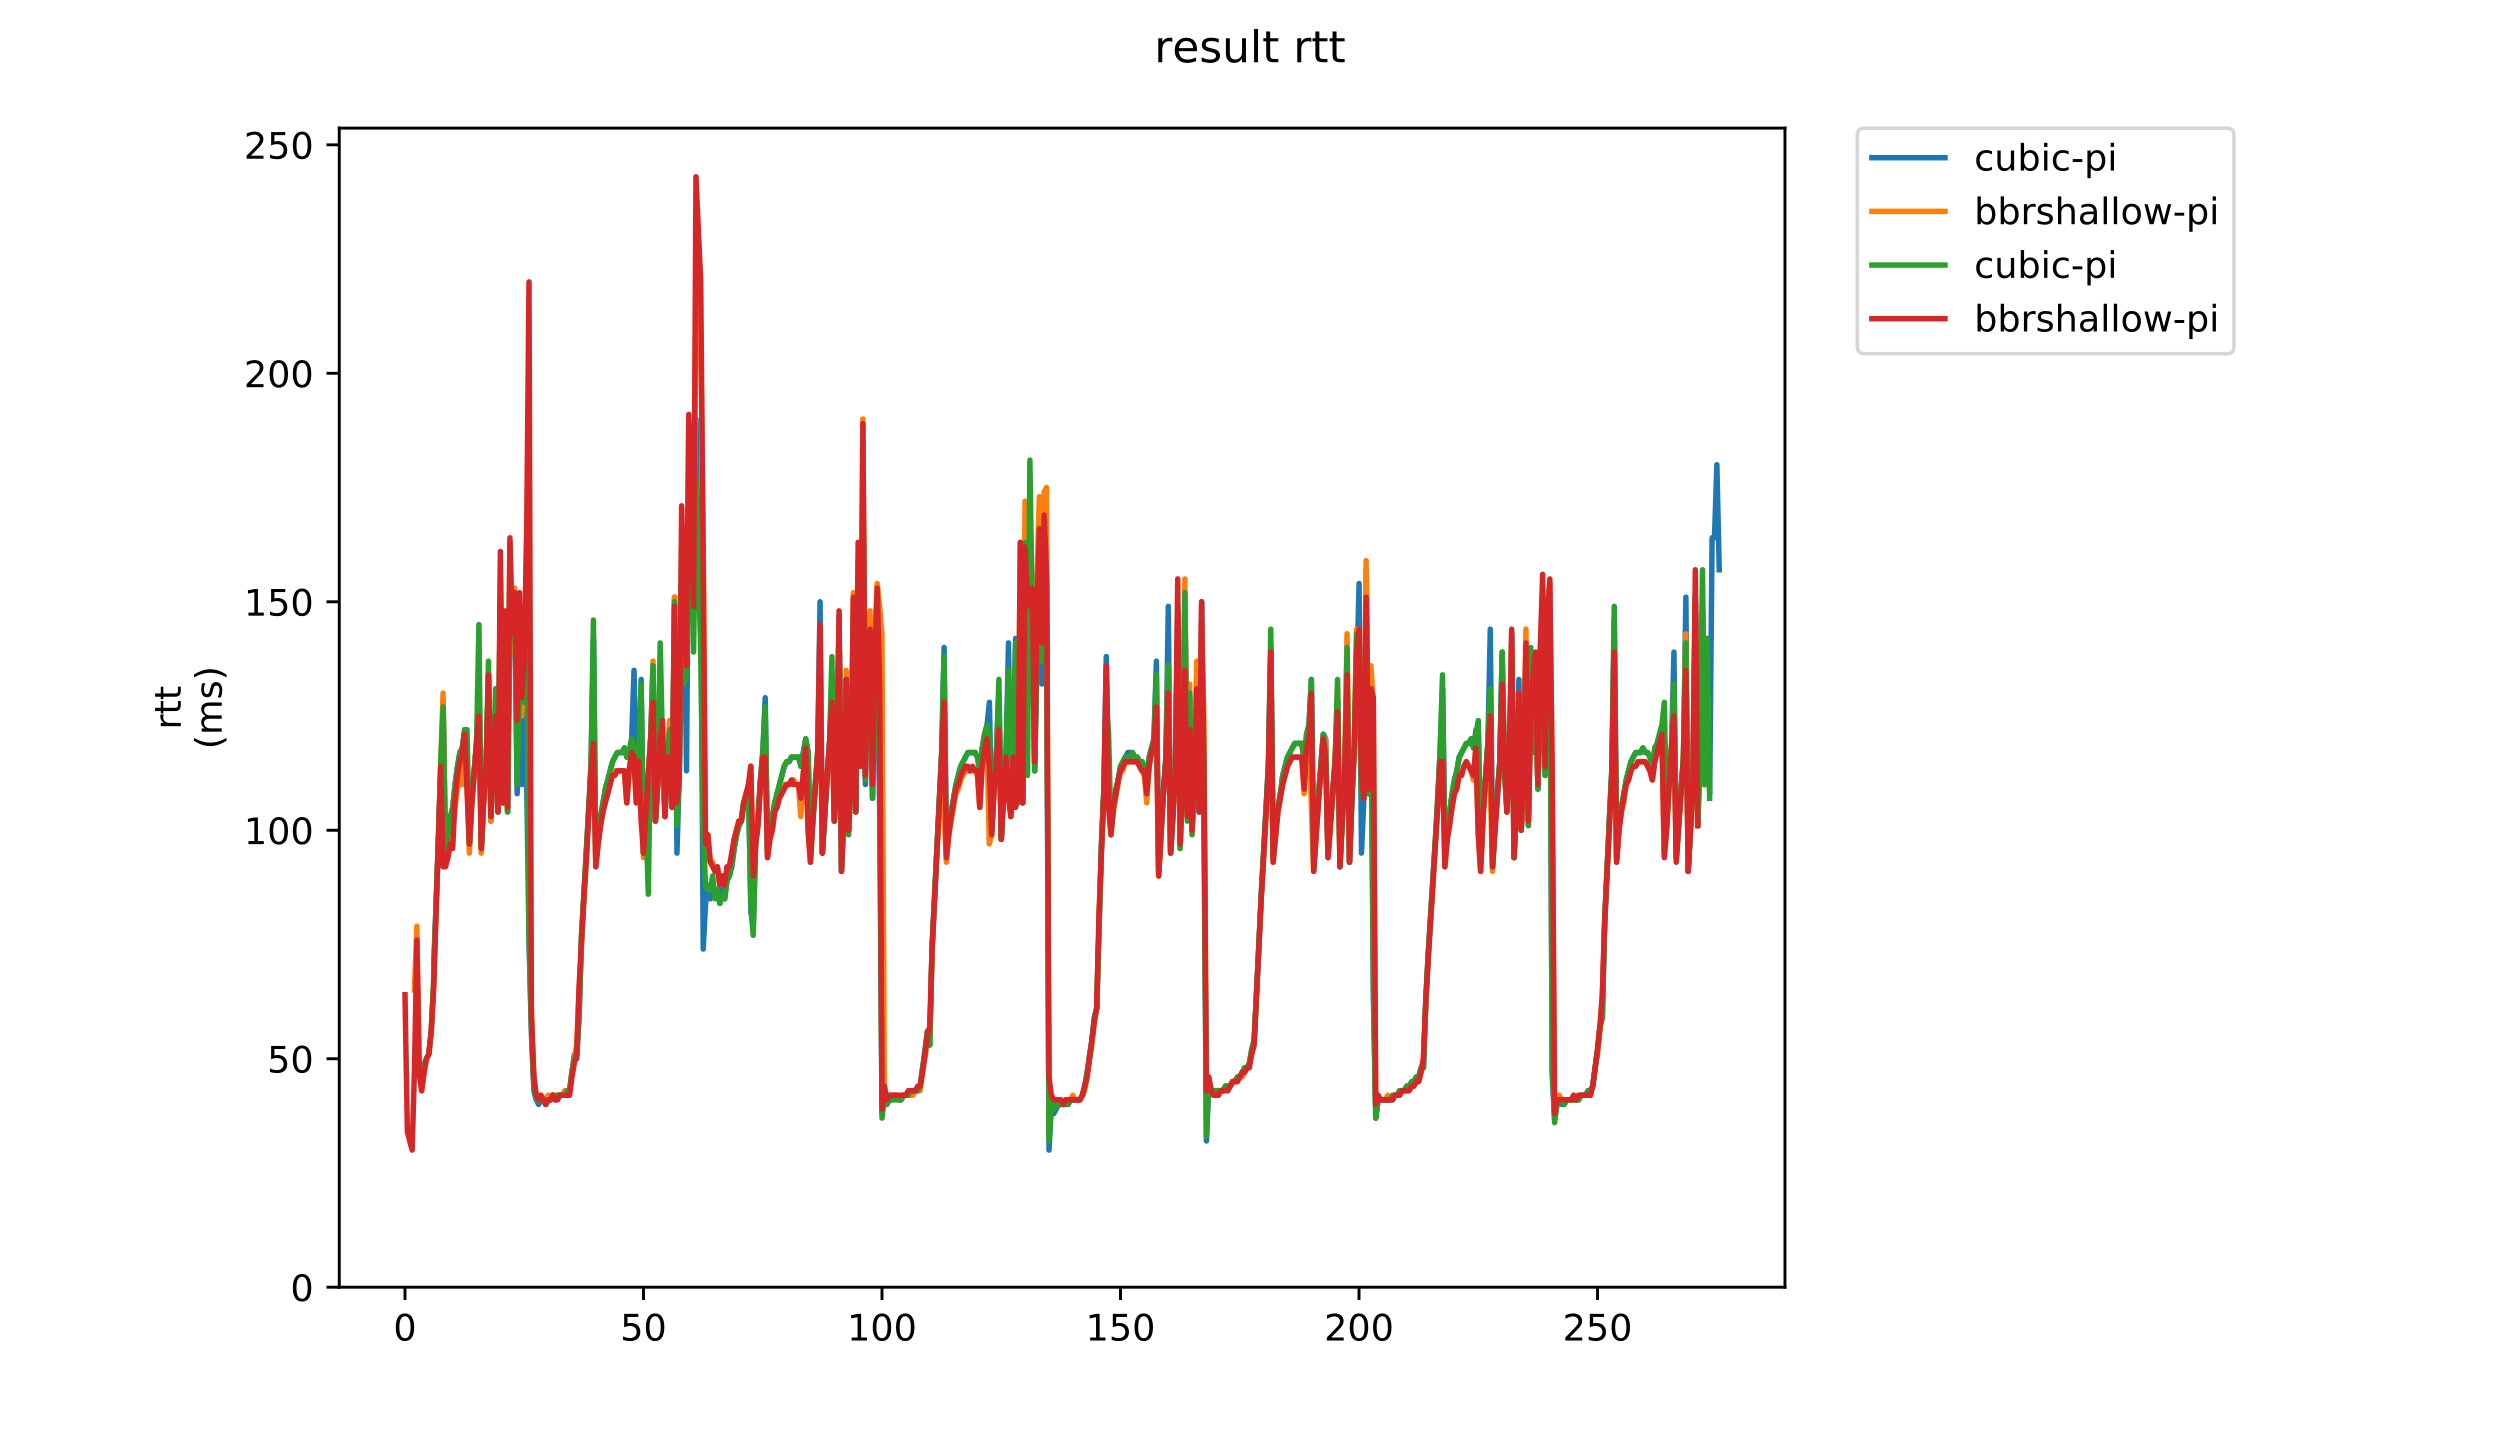 <?xml version="1.0" encoding="utf-8" standalone="no"?>
<!DOCTYPE svg PUBLIC "-//W3C//DTD SVG 1.1//EN"
  "http://www.w3.org/Graphics/SVG/1.1/DTD/svg11.dtd">
<!-- Created with matplotlib (https://matplotlib.org/) -->
<svg height="396pt" version="1.1" viewBox="0 0 684 396" width="684pt" xmlns="http://www.w3.org/2000/svg" xmlns:xlink="http://www.w3.org/1999/xlink">
 <defs>
  <style type="text/css">
*{stroke-linecap:butt;stroke-linejoin:round;}
  </style>
 </defs>
 <g id="figure_1">
  <g id="patch_1">
   <path d="M 0 396 
L 684 396 
L 684 0 
L 0 0 
z
" style="fill:#ffffff;"/>
  </g>
  <g id="axes_1">
   <g id="patch_2">
    <path d="M 92.824 352.174 
L 488.365 352.174 
L 488.365 35.062 
L 92.824 35.062 
z
" style="fill:#ffffff;"/>
   </g>
   <g id="matplotlib.axis_1">
    <g id="xtick_1">
     <g id="line2d_1">
      <defs>
       <path d="M 0 0 
L 0 3.5 
" id="md76647e6fd" style="stroke:#000000;stroke-width:0.8;"/>
      </defs>
      <g>
       <use style="stroke:#000000;stroke-width:0.8;" x="110.803" xlink:href="#md76647e6fd" y="352.174"/>
      </g>
     </g>
     <g id="text_1">
      <!-- 0 -->
      <defs>
       <path d="M 31.781 66.406 
Q 24.172 66.406 20.328 58.906 
Q 16.5 51.422 16.5 36.375 
Q 16.5 21.391 20.328 13.891 
Q 24.172 6.391 31.781 6.391 
Q 39.453 6.391 43.281 13.891 
Q 47.125 21.391 47.125 36.375 
Q 47.125 51.422 43.281 58.906 
Q 39.453 66.406 31.781 66.406 
z
M 31.781 74.219 
Q 44.047 74.219 50.516 64.516 
Q 56.984 54.828 56.984 36.375 
Q 56.984 17.969 50.516 8.266 
Q 44.047 -1.422 31.781 -1.422 
Q 19.531 -1.422 13.062 8.266 
Q 6.594 17.969 6.594 36.375 
Q 6.594 54.828 13.062 64.516 
Q 19.531 74.219 31.781 74.219 
z
" id="DejaVuSans-48"/>
      </defs>
      <g transform="translate(107.622 366.773)scale(0.1 -0.1)">
       <use xlink:href="#DejaVuSans-48"/>
      </g>
     </g>
    </g>
    <g id="xtick_2">
     <g id="line2d_2">
      <g>
       <use style="stroke:#000000;stroke-width:0.8;" x="176.059" xlink:href="#md76647e6fd" y="352.174"/>
      </g>
     </g>
     <g id="text_2">
      <!-- 50 -->
      <defs>
       <path d="M 10.797 72.906 
L 49.516 72.906 
L 49.516 64.594 
L 19.828 64.594 
L 19.828 46.734 
Q 21.969 47.469 24.109 47.828 
Q 26.266 48.188 28.422 48.188 
Q 40.625 48.188 47.75 41.5 
Q 54.891 34.812 54.891 23.391 
Q 54.891 11.625 47.562 5.094 
Q 40.234 -1.422 26.906 -1.422 
Q 22.312 -1.422 17.547 -0.641 
Q 12.797 0.141 7.719 1.703 
L 7.719 11.625 
Q 12.109 9.234 16.797 8.062 
Q 21.484 6.891 26.703 6.891 
Q 35.156 6.891 40.078 11.328 
Q 45.016 15.766 45.016 23.391 
Q 45.016 31 40.078 35.438 
Q 35.156 39.891 26.703 39.891 
Q 22.75 39.891 18.812 39.016 
Q 14.891 38.141 10.797 36.281 
z
" id="DejaVuSans-53"/>
      </defs>
      <g transform="translate(169.696 366.773)scale(0.1 -0.1)">
       <use xlink:href="#DejaVuSans-53"/>
       <use x="63.623" xlink:href="#DejaVuSans-48"/>
      </g>
     </g>
    </g>
    <g id="xtick_3">
     <g id="line2d_3">
      <g>
       <use style="stroke:#000000;stroke-width:0.8;" x="241.315" xlink:href="#md76647e6fd" y="352.174"/>
      </g>
     </g>
     <g id="text_3">
      <!-- 100 -->
      <defs>
       <path d="M 12.406 8.297 
L 28.516 8.297 
L 28.516 63.922 
L 10.984 60.406 
L 10.984 69.391 
L 28.422 72.906 
L 38.281 72.906 
L 38.281 8.297 
L 54.391 8.297 
L 54.391 0 
L 12.406 0 
z
" id="DejaVuSans-49"/>
      </defs>
      <g transform="translate(231.771 366.773)scale(0.1 -0.1)">
       <use xlink:href="#DejaVuSans-49"/>
       <use x="63.623" xlink:href="#DejaVuSans-48"/>
       <use x="127.246" xlink:href="#DejaVuSans-48"/>
      </g>
     </g>
    </g>
    <g id="xtick_4">
     <g id="line2d_4">
      <g>
       <use style="stroke:#000000;stroke-width:0.8;" x="306.571" xlink:href="#md76647e6fd" y="352.174"/>
      </g>
     </g>
     <g id="text_4">
      <!-- 150 -->
      <g transform="translate(297.027 366.773)scale(0.1 -0.1)">
       <use xlink:href="#DejaVuSans-49"/>
       <use x="63.623" xlink:href="#DejaVuSans-53"/>
       <use x="127.246" xlink:href="#DejaVuSans-48"/>
      </g>
     </g>
    </g>
    <g id="xtick_5">
     <g id="line2d_5">
      <g>
       <use style="stroke:#000000;stroke-width:0.8;" x="371.826" xlink:href="#md76647e6fd" y="352.174"/>
      </g>
     </g>
     <g id="text_5">
      <!-- 200 -->
      <defs>
       <path d="M 19.188 8.297 
L 53.609 8.297 
L 53.609 0 
L 7.328 0 
L 7.328 8.297 
Q 12.938 14.109 22.625 23.891 
Q 32.328 33.688 34.812 36.531 
Q 39.547 41.844 41.422 45.531 
Q 43.312 49.219 43.312 52.781 
Q 43.312 58.594 39.234 62.25 
Q 35.156 65.922 28.609 65.922 
Q 23.969 65.922 18.812 64.312 
Q 13.672 62.703 7.812 59.422 
L 7.812 69.391 
Q 13.766 71.781 18.938 73 
Q 24.125 74.219 28.422 74.219 
Q 39.75 74.219 46.484 68.547 
Q 53.219 62.891 53.219 53.422 
Q 53.219 48.922 51.531 44.891 
Q 49.859 40.875 45.406 35.406 
Q 44.188 33.984 37.641 27.219 
Q 31.109 20.453 19.188 8.297 
z
" id="DejaVuSans-50"/>
      </defs>
      <g transform="translate(362.283 366.773)scale(0.1 -0.1)">
       <use xlink:href="#DejaVuSans-50"/>
       <use x="63.623" xlink:href="#DejaVuSans-48"/>
       <use x="127.246" xlink:href="#DejaVuSans-48"/>
      </g>
     </g>
    </g>
    <g id="xtick_6">
     <g id="line2d_6">
      <g>
       <use style="stroke:#000000;stroke-width:0.8;" x="437.082" xlink:href="#md76647e6fd" y="352.174"/>
      </g>
     </g>
     <g id="text_6">
      <!-- 250 -->
      <g transform="translate(427.538 366.773)scale(0.1 -0.1)">
       <use xlink:href="#DejaVuSans-50"/>
       <use x="63.623" xlink:href="#DejaVuSans-53"/>
       <use x="127.246" xlink:href="#DejaVuSans-48"/>
      </g>
     </g>
    </g>
   </g>
   <g id="matplotlib.axis_2">
    <g id="ytick_1">
     <g id="line2d_7">
      <defs>
       <path d="M 0 0 
L -3.5 0 
" id="m7ab124affb" style="stroke:#000000;stroke-width:0.8;"/>
      </defs>
      <g>
       <use style="stroke:#000000;stroke-width:0.8;" x="92.824" xlink:href="#m7ab124affb" y="352.174"/>
      </g>
     </g>
     <g id="text_7">
      <!-- 0 -->
      <g transform="translate(79.461 355.973)scale(0.1 -0.1)">
       <use xlink:href="#DejaVuSans-48"/>
      </g>
     </g>
    </g>
    <g id="ytick_2">
     <g id="line2d_8">
      <g>
       <use style="stroke:#000000;stroke-width:0.8;" x="92.824" xlink:href="#m7ab124affb" y="289.664"/>
      </g>
     </g>
     <g id="text_8">
      <!-- 50 -->
      <g transform="translate(73.099 293.464)scale(0.1 -0.1)">
       <use xlink:href="#DejaVuSans-53"/>
       <use x="63.623" xlink:href="#DejaVuSans-48"/>
      </g>
     </g>
    </g>
    <g id="ytick_3">
     <g id="line2d_9">
      <g>
       <use style="stroke:#000000;stroke-width:0.8;" x="92.824" xlink:href="#m7ab124affb" y="227.155"/>
      </g>
     </g>
     <g id="text_9">
      <!-- 100 -->
      <g transform="translate(66.736 230.954)scale(0.1 -0.1)">
       <use xlink:href="#DejaVuSans-49"/>
       <use x="63.623" xlink:href="#DejaVuSans-48"/>
       <use x="127.246" xlink:href="#DejaVuSans-48"/>
      </g>
     </g>
    </g>
    <g id="ytick_4">
     <g id="line2d_10">
      <g>
       <use style="stroke:#000000;stroke-width:0.8;" x="92.824" xlink:href="#m7ab124affb" y="164.645"/>
      </g>
     </g>
     <g id="text_10">
      <!-- 150 -->
      <g transform="translate(66.736 168.444)scale(0.1 -0.1)">
       <use xlink:href="#DejaVuSans-49"/>
       <use x="63.623" xlink:href="#DejaVuSans-53"/>
       <use x="127.246" xlink:href="#DejaVuSans-48"/>
      </g>
     </g>
    </g>
    <g id="ytick_5">
     <g id="line2d_11">
      <g>
       <use style="stroke:#000000;stroke-width:0.8;" x="92.824" xlink:href="#m7ab124affb" y="102.135"/>
      </g>
     </g>
     <g id="text_11">
      <!-- 200 -->
      <g transform="translate(66.736 105.935)scale(0.1 -0.1)">
       <use xlink:href="#DejaVuSans-50"/>
       <use x="63.623" xlink:href="#DejaVuSans-48"/>
       <use x="127.246" xlink:href="#DejaVuSans-48"/>
      </g>
     </g>
    </g>
    <g id="ytick_6">
     <g id="line2d_12">
      <g>
       <use style="stroke:#000000;stroke-width:0.8;" x="92.824" xlink:href="#m7ab124affb" y="39.626"/>
      </g>
     </g>
     <g id="text_12">
      <!-- 250 -->
      <g transform="translate(66.736 43.425)scale(0.1 -0.1)">
       <use xlink:href="#DejaVuSans-50"/>
       <use x="63.623" xlink:href="#DejaVuSans-53"/>
       <use x="127.246" xlink:href="#DejaVuSans-48"/>
      </g>
     </g>
    </g>
    <g id="text_13">
     <!-- rtt -->
     <defs>
      <path d="M 41.109 46.297 
Q 39.594 47.172 37.812 47.578 
Q 36.031 48 33.891 48 
Q 26.266 48 22.188 43.047 
Q 18.109 38.094 18.109 28.812 
L 18.109 0 
L 9.078 0 
L 9.078 54.688 
L 18.109 54.688 
L 18.109 46.188 
Q 20.953 51.172 25.484 53.578 
Q 30.031 56 36.531 56 
Q 37.453 56 38.578 55.875 
Q 39.703 55.766 41.062 55.516 
z
" id="DejaVuSans-114"/>
      <path d="M 18.312 70.219 
L 18.312 54.688 
L 36.812 54.688 
L 36.812 47.703 
L 18.312 47.703 
L 18.312 18.016 
Q 18.312 11.328 20.141 9.422 
Q 21.969 7.516 27.594 7.516 
L 36.812 7.516 
L 36.812 0 
L 27.594 0 
Q 17.188 0 13.234 3.875 
Q 9.281 7.766 9.281 18.016 
L 9.281 47.703 
L 2.688 47.703 
L 2.688 54.688 
L 9.281 54.688 
L 9.281 70.219 
z
" id="DejaVuSans-116"/>
     </defs>
     <g transform="translate(49.459 199.594)rotate(-90)scale(0.1 -0.1)">
      <use xlink:href="#DejaVuSans-114"/>
      <use x="41.113" xlink:href="#DejaVuSans-116"/>
      <use x="80.322" xlink:href="#DejaVuSans-116"/>
     </g>
     <!-- (ms) -->
     <defs>
      <path d="M 31 75.875 
Q 24.469 64.656 21.281 53.656 
Q 18.109 42.672 18.109 31.391 
Q 18.109 20.125 21.312 9.062 
Q 24.516 -2 31 -13.188 
L 23.188 -13.188 
Q 15.875 -1.703 12.234 9.375 
Q 8.594 20.453 8.594 31.391 
Q 8.594 42.281 12.203 53.312 
Q 15.828 64.359 23.188 75.875 
z
" id="DejaVuSans-40"/>
      <path d="M 52 44.188 
Q 55.375 50.25 60.062 53.125 
Q 64.75 56 71.094 56 
Q 79.641 56 84.281 50.016 
Q 88.922 44.047 88.922 33.016 
L 88.922 0 
L 79.891 0 
L 79.891 32.719 
Q 79.891 40.578 77.094 44.375 
Q 74.312 48.188 68.609 48.188 
Q 61.625 48.188 57.562 43.547 
Q 53.516 38.922 53.516 30.906 
L 53.516 0 
L 44.484 0 
L 44.484 32.719 
Q 44.484 40.625 41.703 44.406 
Q 38.922 48.188 33.109 48.188 
Q 26.219 48.188 22.156 43.531 
Q 18.109 38.875 18.109 30.906 
L 18.109 0 
L 9.078 0 
L 9.078 54.688 
L 18.109 54.688 
L 18.109 46.188 
Q 21.188 51.219 25.484 53.609 
Q 29.781 56 35.688 56 
Q 41.656 56 45.828 52.969 
Q 50 49.953 52 44.188 
z
" id="DejaVuSans-109"/>
      <path d="M 44.281 53.078 
L 44.281 44.578 
Q 40.484 46.531 36.375 47.5 
Q 32.281 48.484 27.875 48.484 
Q 21.188 48.484 17.844 46.438 
Q 14.5 44.391 14.5 40.281 
Q 14.5 37.156 16.891 35.375 
Q 19.281 33.594 26.516 31.984 
L 29.594 31.297 
Q 39.156 29.25 43.188 25.516 
Q 47.219 21.781 47.219 15.094 
Q 47.219 7.469 41.188 3.016 
Q 35.156 -1.422 24.609 -1.422 
Q 20.219 -1.422 15.453 -0.562 
Q 10.688 0.297 5.422 2 
L 5.422 11.281 
Q 10.406 8.688 15.234 7.391 
Q 20.062 6.109 24.812 6.109 
Q 31.156 6.109 34.562 8.281 
Q 37.984 10.453 37.984 14.406 
Q 37.984 18.062 35.516 20.016 
Q 33.062 21.969 24.703 23.781 
L 21.578 24.516 
Q 13.234 26.266 9.516 29.906 
Q 5.812 33.547 5.812 39.891 
Q 5.812 47.609 11.281 51.797 
Q 16.75 56 26.812 56 
Q 31.781 56 36.172 55.266 
Q 40.578 54.547 44.281 53.078 
z
" id="DejaVuSans-115"/>
      <path d="M 8.016 75.875 
L 15.828 75.875 
Q 23.141 64.359 26.781 53.312 
Q 30.422 42.281 30.422 31.391 
Q 30.422 20.453 26.781 9.375 
Q 23.141 -1.703 15.828 -13.188 
L 8.016 -13.188 
Q 14.5 -2 17.703 9.062 
Q 20.906 20.125 20.906 31.391 
Q 20.906 42.672 17.703 53.656 
Q 14.5 64.656 8.016 75.875 
z
" id="DejaVuSans-41"/>
     </defs>
     <g transform="translate(60.657 204.995)rotate(-90)scale(0.1 -0.1)">
      <use xlink:href="#DejaVuSans-40"/>
      <use x="39.014" xlink:href="#DejaVuSans-109"/>
      <use x="136.426" xlink:href="#DejaVuSans-115"/>
      <use x="188.525" xlink:href="#DejaVuSans-41"/>
     </g>
    </g>
   </g>
   <g id="line2d_13">
    <path clip-path="url(#pc5c16194d2)" d="M 118.657 263.41 
L 119.31 248.408 
L 121.267 193.4 
L 121.92 234.656 
L 123.225 224.654 
L 123.878 220.904 
L 124.53 214.653 
L 125.183 209.652 
L 125.835 205.901 
L 126.488 204.651 
L 127.141 199.651 
L 127.793 208.402 
L 128.446 230.905 
L 129.098 218.403 
L 130.403 203.401 
L 131.056 188.399 
L 131.708 232.156 
L 132.361 218.403 
L 133.014 209.652 
L 133.666 184.648 
L 134.319 224.654 
L 135.624 194.65 
L 136.276 222.154 
L 136.929 165.895 
L 137.581 219.654 
L 138.234 175.897 
L 138.887 222.154 
L 139.539 170.896 
L 140.192 178.397 
L 140.844 164.645 
L 141.497 217.153 
L 142.149 175.897 
L 142.802 214.653 
L 143.454 192.149 
L 144.107 214.653 
L 144.76 258.41 
L 145.412 283.414 
L 146.065 298.416 
L 146.717 300.916 
L 147.37 302.166 
L 148.022 300.916 
L 148.675 300.916 
L 149.327 302.166 
L 149.98 300.916 
L 150.633 300.916 
L 151.285 299.666 
L 151.938 300.916 
L 152.59 299.666 
L 155.201 299.666 
L 155.853 298.416 
L 157.158 288.414 
L 157.811 289.664 
L 158.463 277.163 
L 159.116 255.909 
L 161.074 222.154 
L 161.726 208.402 
L 162.379 174.647 
L 163.031 234.656 
L 163.684 228.405 
L 164.336 223.404 
L 165.641 215.903 
L 167.599 208.402 
L 168.904 205.901 
L 170.209 205.901 
L 170.862 204.651 
L 171.514 207.152 
L 172.167 205.901 
L 172.82 202.151 
L 173.472 183.398 
L 174.125 217.153 
L 174.777 207.152 
L 175.43 185.898 
L 176.082 233.406 
L 176.735 220.904 
L 178.04 202.151 
L 178.693 184.648 
L 179.345 224.654 
L 180.65 200.901 
L 181.303 203.401 
L 181.955 223.404 
L 182.608 207.152 
L 183.261 199.651 
L 183.913 220.904 
L 184.566 163.395 
L 185.218 233.406 
L 185.871 210.902 
L 186.523 167.145 
L 187.176 162.145 
L 187.828 210.902 
L 188.481 127.139 
L 189.134 158.394 
L 189.786 160.895 
L 190.439 114.637 
L 191.091 159.644 
L 191.744 157.144 
L 192.396 259.66 
L 193.049 247.158 
L 193.701 242.157 
L 194.354 245.908 
L 195.007 244.657 
L 195.659 244.657 
L 196.312 243.407 
L 196.964 247.158 
L 197.617 243.407 
L 198.269 245.908 
L 198.922 240.907 
L 199.574 239.657 
L 200.227 237.156 
L 200.88 232.156 
L 201.532 228.405 
L 202.185 225.905 
L 202.837 224.654 
L 203.49 219.654 
L 204.142 218.403 
L 204.795 214.653 
L 205.448 249.658 
L 206.1 253.409 
L 206.753 230.905 
L 207.405 223.404 
L 208.058 213.403 
L 208.71 205.901 
L 209.363 190.899 
L 210.015 233.406 
L 210.668 227.155 
L 211.973 219.654 
L 214.583 209.652 
L 215.236 208.402 
L 215.888 208.402 
L 216.541 207.152 
L 218.499 207.152 
L 219.151 209.652 
L 220.456 202.151 
L 221.109 205.901 
L 221.761 233.406 
L 223.067 214.653 
L 223.719 205.901 
L 224.372 164.645 
L 225.024 233.406 
L 226.329 212.152 
L 226.982 203.401 
L 227.634 187.149 
L 228.287 224.654 
L 228.94 212.152 
L 229.592 168.396 
L 230.245 238.407 
L 230.897 222.154 
L 231.55 190.899 
L 232.202 227.155 
L 232.855 212.152 
L 233.508 167.145 
L 234.16 222.154 
L 234.813 163.395 
L 235.465 209.652 
L 236.118 128.389 
L 236.77 214.653 
L 237.423 182.148 
L 238.075 185.898 
L 238.728 218.403 
L 239.381 182.148 
L 240.033 180.898 
L 240.686 222.154 
L 241.338 304.667 
L 241.991 299.666 
L 242.643 302.166 
L 243.296 300.916 
L 243.948 300.916 
L 244.601 299.666 
L 245.254 299.666 
L 245.906 300.916 
L 246.559 300.916 
L 247.211 299.666 
L 249.169 299.666 
L 249.821 298.416 
L 251.127 298.416 
L 251.779 297.166 
L 253.737 282.163 
L 254.389 285.914 
L 255.042 258.41 
L 256.347 232.156 
L 257.652 205.901 
L 258.305 177.147 
L 258.957 233.406 
L 259.61 225.905 
L 261.568 214.653 
L 262.873 209.652 
L 264.83 205.901 
L 266.788 205.901 
L 267.441 207.152 
L 268.093 210.902 
L 268.746 204.651 
L 269.398 200.901 
L 270.051 198.4 
L 270.703 192.149 
L 271.356 227.155 
L 272.008 214.653 
L 272.661 204.651 
L 273.314 189.649 
L 273.966 229.655 
L 274.619 215.903 
L 275.271 205.901 
L 275.924 175.897 
L 276.576 222.154 
L 277.229 208.402 
L 277.881 174.647 
L 278.534 218.403 
L 279.187 155.894 
L 279.839 219.654 
L 280.492 169.646 
L 281.144 163.395 
L 281.797 170.896 
L 282.449 173.396 
L 283.102 210.902 
L 283.754 175.897 
L 284.407 160.895 
L 285.06 187.149 
L 285.712 135.891 
L 286.365 174.647 
L 287.017 314.668 
L 287.67 302.166 
L 288.322 304.667 
L 289.628 302.166 
L 292.238 302.166 
L 292.89 300.916 
L 295.501 300.916 
L 296.153 299.666 
L 296.806 297.166 
L 297.458 293.415 
L 298.111 288.414 
L 298.763 284.664 
L 299.416 278.413 
L 300.068 275.912 
L 301.374 230.905 
L 302.026 215.903 
L 302.679 179.647 
L 303.331 212.152 
L 303.984 227.155 
L 304.636 220.904 
L 305.289 215.903 
L 305.941 213.403 
L 306.594 209.652 
L 308.552 205.901 
L 309.857 205.901 
L 310.509 207.152 
L 311.162 207.152 
L 311.814 208.402 
L 312.467 208.402 
L 313.12 209.652 
L 313.772 217.153 
L 314.425 207.152 
L 315.73 202.151 
L 316.382 180.898 
L 317.035 238.407 
L 317.688 225.905 
L 318.993 207.152 
L 319.645 165.895 
L 320.298 233.406 
L 321.603 209.652 
L 322.255 167.145 
L 322.908 230.905 
L 323.561 210.902 
L 324.213 165.895 
L 324.866 223.404 
L 325.518 190.899 
L 326.171 227.155 
L 326.823 209.652 
L 327.476 183.398 
L 328.128 222.154 
L 328.781 164.645 
L 329.434 230.905 
L 330.086 312.168 
L 330.739 295.915 
L 331.391 298.416 
L 334.654 298.416 
L 335.307 297.166 
L 336.612 297.166 
L 337.264 295.915 
L 337.917 295.915 
L 338.569 294.665 
L 339.222 294.665 
L 340.527 292.165 
L 341.18 292.165 
L 341.832 290.915 
L 342.485 287.164 
L 343.137 284.664 
L 343.79 272.162 
L 345.095 244.657 
L 346.4 220.904 
L 347.053 208.402 
L 347.705 177.147 
L 348.358 233.406 
L 349.01 225.905 
L 349.663 220.904 
L 350.315 217.153 
L 350.968 212.152 
L 352.273 207.152 
L 354.231 203.401 
L 356.188 203.401 
L 356.841 208.402 
L 357.494 200.901 
L 358.146 198.4 
L 358.799 185.898 
L 359.451 237.156 
L 360.104 225.905 
L 362.061 200.901 
L 362.714 202.151 
L 363.367 233.406 
L 365.324 207.152 
L 365.977 192.149 
L 366.629 235.906 
L 367.935 210.902 
L 368.587 187.149 
L 369.24 235.906 
L 369.892 218.403 
L 370.545 204.651 
L 371.197 184.648 
L 371.85 159.644 
L 372.502 233.406 
L 373.155 218.403 
L 373.808 155.894 
L 374.46 217.153 
L 375.113 189.649 
L 375.765 273.412 
L 376.418 305.917 
L 377.07 300.916 
L 380.986 300.916 
L 381.638 299.666 
L 382.291 299.666 
L 382.943 298.416 
L 384.248 298.416 
L 384.901 297.166 
L 386.206 297.166 
L 387.511 294.665 
L 388.164 294.665 
L 388.816 292.165 
L 389.469 292.165 
L 390.121 273.412 
L 390.774 260.91 
L 392.732 229.655 
L 393.384 218.403 
L 394.037 204.651 
L 394.689 188.399 
L 395.342 233.406 
L 395.995 227.155 
L 397.3 217.153 
L 397.952 213.403 
L 398.605 210.902 
L 399.257 207.152 
L 401.215 203.401 
L 401.868 203.401 
L 402.52 202.151 
L 403.173 204.651 
L 403.825 199.651 
L 404.478 200.901 
L 405.13 235.906 
L 405.783 222.154 
L 407.088 203.401 
L 407.741 172.146 
L 408.393 235.906 
L 409.046 224.654 
L 410.351 208.402 
L 411.003 178.397 
L 411.656 212.152 
L 412.308 220.904 
L 412.961 209.652 
L 413.614 173.396 
L 414.266 234.656 
L 414.919 219.654 
L 415.571 185.898 
L 416.224 227.155 
L 416.876 209.652 
L 417.529 180.898 
L 418.181 224.654 
L 418.834 192.149 
L 419.487 202.151 
L 420.139 187.149 
L 420.792 215.903 
L 421.444 183.398 
L 422.097 169.646 
L 422.749 212.152 
L 423.402 179.647 
L 424.055 173.396 
L 424.707 294.665 
L 425.36 305.917 
L 426.012 302.166 
L 426.665 300.916 
L 427.317 302.166 
L 427.97 302.166 
L 428.622 300.916 
L 431.885 300.916 
L 432.538 299.666 
L 433.843 299.666 
L 434.495 298.416 
L 435.148 298.416 
L 435.801 297.166 
L 437.106 287.164 
L 437.758 280.913 
L 438.411 278.413 
L 439.063 250.908 
L 441.021 209.652 
L 441.674 169.646 
L 442.326 234.656 
L 442.979 225.905 
L 443.631 220.904 
L 444.936 213.403 
L 446.242 208.402 
L 447.547 205.901 
L 448.852 205.901 
L 449.504 204.651 
L 450.157 205.901 
L 450.809 205.901 
L 451.462 207.152 
L 452.115 210.902 
L 452.767 204.651 
L 453.42 203.401 
L 454.725 198.4 
L 455.377 205.901 
L 456.03 224.654 
L 456.682 213.403 
L 457.335 204.651 
L 457.988 178.397 
L 458.64 234.656 
L 459.945 215.903 
L 460.598 207.152 
L 461.25 163.395 
L 461.903 238.407 
L 463.208 212.152 
L 463.861 163.395 
L 464.513 225.905 
L 465.166 205.901 
L 465.818 167.145 
L 466.471 214.653 
L 467.123 180.898 
L 467.776 217.153 
L 468.428 147.142 
L 469.081 147.142 
L 469.734 127.139 
L 470.386 155.894 
L 470.386 155.894 
" style="fill:none;stroke:#1f77b4;stroke-linecap:square;stroke-width:1.5;"/>
   </g>
   <g id="line2d_14">
    <path clip-path="url(#pc5c16194d2)" d="M 113.396 270.912 
L 114.049 253.409 
L 114.701 293.415 
L 115.354 298.416 
L 116.007 293.415 
L 116.659 289.664 
L 117.312 288.414 
L 117.964 282.163 
L 118.617 269.661 
L 121.227 189.649 
L 121.88 235.906 
L 123.185 228.405 
L 123.837 225.905 
L 125.142 215.903 
L 125.795 213.403 
L 126.447 214.653 
L 127.1 203.401 
L 127.753 213.403 
L 128.405 233.406 
L 129.058 220.904 
L 131.015 193.4 
L 131.668 233.406 
L 132.321 219.654 
L 132.973 210.902 
L 133.626 188.399 
L 134.278 224.654 
L 134.931 208.402 
L 135.583 200.901 
L 136.236 222.154 
L 136.888 163.395 
L 137.541 199.651 
L 138.194 168.396 
L 138.846 222.154 
L 139.499 148.393 
L 140.151 178.397 
L 140.804 160.895 
L 141.456 195.9 
L 142.109 170.896 
L 142.761 195.9 
L 143.414 184.648 
L 144.067 147.142 
L 144.719 245.908 
L 145.372 277.163 
L 146.024 293.415 
L 146.677 299.666 
L 147.982 299.666 
L 148.634 300.916 
L 149.287 300.916 
L 149.94 299.666 
L 153.855 299.666 
L 154.507 298.416 
L 155.16 299.666 
L 155.813 298.416 
L 156.465 293.415 
L 157.77 285.914 
L 159.728 245.908 
L 161.686 210.902 
L 162.338 193.4 
L 162.991 237.156 
L 163.643 230.905 
L 164.296 225.905 
L 165.601 218.403 
L 166.254 215.903 
L 166.906 214.653 
L 167.559 212.152 
L 168.211 210.902 
L 170.821 210.902 
L 171.474 219.654 
L 172.127 210.902 
L 172.779 205.901 
L 173.432 207.152 
L 174.084 219.654 
L 174.737 208.402 
L 175.389 208.402 
L 176.042 234.656 
L 176.694 222.154 
L 178 202.151 
L 178.652 180.898 
L 179.305 224.654 
L 179.957 214.653 
L 180.61 200.901 
L 181.262 207.152 
L 181.915 223.404 
L 182.568 207.152 
L 183.22 197.15 
L 183.873 220.904 
L 184.525 163.395 
L 185.178 220.904 
L 185.83 210.902 
L 186.483 155.894 
L 187.135 172.146 
L 187.788 178.397 
L 188.441 115.888 
L 189.746 163.395 
L 190.398 85.883 
L 191.051 67.13 
L 191.703 92.134 
L 192.356 140.891 
L 193.008 230.905 
L 193.661 228.405 
L 194.314 235.906 
L 194.966 235.906 
L 195.619 238.407 
L 196.271 237.156 
L 196.924 242.157 
L 197.576 239.657 
L 198.229 242.157 
L 198.881 238.407 
L 199.534 237.156 
L 200.187 234.656 
L 200.839 229.655 
L 202.144 224.654 
L 202.797 224.654 
L 203.449 219.654 
L 204.102 217.153 
L 204.754 215.903 
L 205.407 209.652 
L 206.06 238.407 
L 206.712 230.905 
L 207.365 225.905 
L 208.017 215.903 
L 208.67 208.402 
L 209.322 198.4 
L 209.975 234.656 
L 210.628 229.655 
L 211.28 227.155 
L 211.933 222.154 
L 212.585 219.654 
L 213.238 218.403 
L 213.89 215.903 
L 214.543 214.653 
L 216.501 214.653 
L 217.153 213.403 
L 217.806 214.653 
L 218.458 214.653 
L 219.111 223.404 
L 219.763 212.152 
L 220.416 204.651 
L 221.068 225.905 
L 221.721 235.906 
L 222.374 224.654 
L 223.679 207.152 
L 224.331 182.148 
L 224.984 233.406 
L 225.636 222.154 
L 227.594 194.65 
L 228.247 224.654 
L 228.899 212.152 
L 229.552 170.896 
L 230.204 223.404 
L 230.857 222.154 
L 231.509 183.398 
L 232.162 227.155 
L 232.814 212.152 
L 233.467 162.145 
L 234.12 222.154 
L 234.772 153.393 
L 235.425 193.4 
L 236.077 114.637 
L 236.73 212.152 
L 237.382 174.647 
L 238.035 167.145 
L 238.688 214.653 
L 239.34 174.647 
L 239.993 159.644 
L 240.645 165.895 
L 241.298 173.396 
L 241.95 297.166 
L 242.603 300.916 
L 243.255 299.666 
L 245.213 299.666 
L 245.866 300.916 
L 246.518 299.666 
L 249.781 299.666 
L 250.434 298.416 
L 251.739 298.416 
L 252.391 293.415 
L 253.044 289.664 
L 253.696 284.664 
L 254.349 284.664 
L 255.001 260.91 
L 256.307 233.406 
L 256.959 222.154 
L 257.612 208.402 
L 258.917 235.906 
L 259.569 228.405 
L 261.527 217.153 
L 262.18 215.903 
L 262.832 213.403 
L 264.137 210.902 
L 266.748 210.902 
L 267.4 212.152 
L 268.053 220.904 
L 268.705 208.402 
L 269.358 203.401 
L 270.01 200.901 
L 270.663 230.905 
L 271.315 228.405 
L 271.968 215.903 
L 272.621 205.901 
L 273.273 193.4 
L 273.926 229.655 
L 274.578 217.153 
L 275.231 207.152 
L 275.883 199.651 
L 276.536 223.404 
L 277.188 207.152 
L 277.841 184.648 
L 278.494 219.654 
L 279.146 148.393 
L 279.799 219.654 
L 280.451 137.141 
L 281.104 173.396 
L 281.756 155.894 
L 282.409 157.144 
L 283.061 208.402 
L 283.714 157.144 
L 284.367 135.891 
L 285.019 175.897 
L 285.672 134.64 
L 286.324 133.39 
L 286.977 309.668 
L 287.629 299.666 
L 288.282 300.916 
L 290.24 300.916 
L 290.892 302.166 
L 291.545 300.916 
L 292.85 300.916 
L 293.502 299.666 
L 294.155 300.916 
L 295.46 300.916 
L 296.765 298.416 
L 297.418 294.665 
L 298.07 289.664 
L 298.723 285.914 
L 299.375 279.663 
L 300.028 275.912 
L 301.333 232.156 
L 302.638 203.401 
L 303.943 228.405 
L 304.596 222.154 
L 306.554 210.902 
L 307.206 210.902 
L 307.859 208.402 
L 311.121 208.402 
L 313.079 212.152 
L 313.732 219.654 
L 314.384 209.652 
L 315.037 205.901 
L 315.689 203.401 
L 316.342 197.15 
L 316.995 239.657 
L 318.3 217.153 
L 318.952 208.402 
L 319.605 182.148 
L 320.257 233.406 
L 320.91 223.404 
L 321.562 209.652 
L 322.215 168.396 
L 322.868 232.156 
L 323.52 212.152 
L 324.173 158.394 
L 324.825 223.404 
L 325.478 187.149 
L 326.13 227.155 
L 326.783 209.652 
L 327.435 180.898 
L 328.088 220.904 
L 328.741 169.646 
L 329.393 197.15 
L 330.046 298.416 
L 330.698 294.665 
L 331.351 298.416 
L 332.003 299.666 
L 333.308 299.666 
L 333.961 298.416 
L 334.614 298.416 
L 335.266 297.166 
L 335.919 298.416 
L 337.224 295.915 
L 338.529 295.915 
L 339.181 294.665 
L 339.834 294.665 
L 341.792 290.915 
L 343.097 285.914 
L 345.055 245.908 
L 347.665 202.151 
L 348.317 235.906 
L 349.622 222.154 
L 350.928 214.653 
L 352.233 209.652 
L 353.538 207.152 
L 356.148 207.152 
L 356.801 217.153 
L 357.453 203.401 
L 358.106 200.901 
L 359.411 238.407 
L 360.716 219.654 
L 362.021 202.151 
L 362.674 202.151 
L 363.326 234.656 
L 365.284 208.402 
L 365.936 188.399 
L 366.589 237.156 
L 367.894 212.152 
L 368.547 173.396 
L 369.199 235.906 
L 369.852 218.403 
L 370.504 204.651 
L 371.157 172.146 
L 371.809 180.898 
L 372.462 205.901 
L 373.115 218.403 
L 373.767 153.393 
L 374.42 217.153 
L 375.072 182.148 
L 375.725 192.149 
L 376.377 302.166 
L 377.03 299.666 
L 377.682 300.916 
L 378.988 300.916 
L 379.64 299.666 
L 380.293 300.916 
L 380.945 300.916 
L 381.598 299.666 
L 382.903 299.666 
L 383.555 298.416 
L 385.513 298.416 
L 386.166 297.166 
L 386.818 297.166 
L 387.471 295.915 
L 388.123 295.915 
L 388.776 293.415 
L 389.428 289.664 
L 390.734 262.16 
L 393.344 220.904 
L 394.649 195.9 
L 395.301 237.156 
L 395.954 229.655 
L 396.607 224.654 
L 397.912 217.153 
L 399.217 212.152 
L 399.869 212.152 
L 400.522 209.652 
L 401.175 208.402 
L 402.48 210.902 
L 403.132 213.403 
L 403.785 204.651 
L 404.437 227.155 
L 405.09 238.407 
L 405.742 224.654 
L 406.395 213.403 
L 407.048 205.901 
L 407.7 213.403 
L 408.353 238.407 
L 409.005 225.905 
L 410.31 209.652 
L 410.963 197.15 
L 411.615 208.402 
L 412.268 222.154 
L 412.921 210.902 
L 413.573 175.897 
L 414.226 234.656 
L 414.878 219.654 
L 415.531 195.9 
L 416.183 227.155 
L 416.836 210.902 
L 417.488 172.146 
L 418.141 225.905 
L 418.794 192.149 
L 419.446 182.148 
L 420.099 188.399 
L 420.751 214.653 
L 421.404 183.398 
L 422.056 162.145 
L 422.709 210.902 
L 423.362 168.396 
L 424.014 159.644 
L 424.667 210.902 
L 425.319 304.667 
L 425.972 300.916 
L 426.624 299.666 
L 427.277 300.916 
L 429.887 300.916 
L 430.54 299.666 
L 431.192 300.916 
L 431.845 300.916 
L 432.497 299.666 
L 435.108 299.666 
L 435.76 297.166 
L 436.413 292.165 
L 437.065 288.414 
L 437.718 282.163 
L 438.37 273.412 
L 439.023 253.409 
L 440.328 225.905 
L 440.981 212.152 
L 441.633 175.897 
L 442.286 235.906 
L 442.938 227.155 
L 443.591 222.154 
L 444.243 219.654 
L 444.896 214.653 
L 445.548 213.403 
L 446.201 210.902 
L 446.854 209.652 
L 447.506 209.652 
L 448.159 208.402 
L 450.116 208.402 
L 451.422 210.902 
L 452.074 213.403 
L 452.727 208.402 
L 454.684 200.901 
L 455.337 233.406 
L 455.989 225.905 
L 457.947 193.4 
L 458.6 234.656 
L 460.557 208.402 
L 461.21 173.396 
L 461.862 238.407 
L 462.515 227.155 
L 463.168 213.403 
L 463.82 163.395 
L 464.473 225.905 
L 465.125 205.901 
L 465.778 167.145 
L 466.43 214.653 
L 466.43 214.653 
" style="fill:none;stroke:#ff7f0e;stroke-linecap:square;stroke-width:1.5;"/>
   </g>
   <g id="line2d_15">
    <path clip-path="url(#pc5c16194d2)" d="M 116.026 290.915 
L 117.331 288.414 
L 117.984 282.163 
L 118.636 268.411 
L 119.289 247.158 
L 119.941 229.655 
L 120.594 208.402 
L 121.247 193.4 
L 121.899 234.656 
L 122.552 228.405 
L 123.204 223.404 
L 123.857 220.904 
L 124.509 214.653 
L 125.162 209.652 
L 125.815 205.901 
L 126.467 204.651 
L 127.12 199.651 
L 127.772 199.651 
L 128.425 230.905 
L 129.077 218.403 
L 130.382 203.401 
L 131.035 170.896 
L 131.688 232.156 
L 132.34 218.403 
L 132.993 209.652 
L 133.645 180.898 
L 134.298 223.404 
L 134.95 208.402 
L 135.603 188.399 
L 136.255 222.154 
L 136.908 158.394 
L 137.561 219.654 
L 138.213 169.646 
L 138.866 222.154 
L 139.518 153.393 
L 140.171 174.647 
L 140.823 163.395 
L 141.476 214.653 
L 142.128 187.149 
L 143.434 192.149 
L 144.086 154.644 
L 144.739 255.909 
L 145.391 280.913 
L 146.044 295.915 
L 146.696 300.916 
L 148.654 300.916 
L 149.307 302.166 
L 149.959 300.916 
L 150.612 300.916 
L 151.264 299.666 
L 151.917 300.916 
L 152.569 299.666 
L 154.527 299.666 
L 155.18 298.416 
L 155.832 298.416 
L 156.485 293.415 
L 157.137 289.664 
L 157.79 288.414 
L 158.442 278.413 
L 159.095 255.909 
L 161.705 209.652 
L 162.358 169.646 
L 163.01 235.906 
L 164.315 223.404 
L 165.621 215.903 
L 167.578 208.402 
L 168.883 205.901 
L 170.188 205.901 
L 170.841 204.651 
L 171.494 207.152 
L 172.146 205.901 
L 172.799 202.151 
L 173.451 204.651 
L 174.104 217.153 
L 174.756 207.152 
L 175.409 187.149 
L 176.061 233.406 
L 176.714 222.154 
L 177.367 244.657 
L 178.019 202.151 
L 178.672 182.148 
L 179.324 224.654 
L 179.977 213.403 
L 180.629 175.897 
L 181.282 204.651 
L 181.935 223.404 
L 182.587 207.152 
L 183.24 199.651 
L 183.892 220.904 
L 184.545 164.645 
L 185.197 225.905 
L 185.85 212.152 
L 186.502 149.643 
L 187.155 187.149 
L 187.808 184.648 
L 188.46 137.141 
L 189.113 152.143 
L 189.765 178.397 
L 190.418 130.89 
L 191.723 178.397 
L 192.375 227.155 
L 193.028 242.157 
L 193.681 243.407 
L 194.333 243.407 
L 194.986 239.657 
L 195.638 245.908 
L 196.291 243.407 
L 196.943 247.158 
L 197.596 244.657 
L 198.248 245.908 
L 198.901 240.907 
L 199.554 239.657 
L 201.511 228.405 
L 202.164 225.905 
L 202.816 224.654 
L 203.469 219.654 
L 204.122 218.403 
L 204.774 215.903 
L 205.427 247.158 
L 206.079 255.909 
L 206.732 230.905 
L 207.384 224.654 
L 208.037 213.403 
L 208.689 205.901 
L 209.342 193.4 
L 209.995 233.406 
L 210.647 227.155 
L 211.952 219.654 
L 214.562 209.652 
L 215.215 208.402 
L 215.868 208.402 
L 216.52 207.152 
L 218.478 207.152 
L 219.13 209.652 
L 220.435 202.151 
L 221.088 205.901 
L 221.741 233.406 
L 223.046 214.653 
L 223.698 205.901 
L 224.351 185.898 
L 225.003 233.406 
L 226.308 212.152 
L 226.961 203.401 
L 227.614 179.647 
L 228.266 224.654 
L 228.919 212.152 
L 229.571 170.896 
L 230.224 238.407 
L 230.876 223.404 
L 231.529 185.898 
L 232.182 228.405 
L 232.834 213.403 
L 233.487 169.646 
L 234.139 222.154 
L 234.792 160.895 
L 235.444 209.652 
L 236.097 130.89 
L 236.749 213.403 
L 237.402 180.898 
L 238.055 179.647 
L 238.707 218.403 
L 239.36 185.898 
L 240.012 183.398 
L 240.665 209.652 
L 241.317 305.917 
L 241.97 299.666 
L 242.622 302.166 
L 243.275 300.916 
L 246.538 300.916 
L 247.19 299.666 
L 248.495 299.666 
L 249.148 298.416 
L 251.106 298.416 
L 251.758 297.166 
L 252.411 292.165 
L 253.063 288.414 
L 253.716 282.163 
L 254.368 285.914 
L 255.021 259.66 
L 256.326 232.156 
L 257.631 205.901 
L 258.284 179.647 
L 258.936 233.406 
L 259.589 227.155 
L 260.242 222.154 
L 261.547 214.653 
L 262.852 209.652 
L 264.809 205.901 
L 266.767 205.901 
L 267.42 207.152 
L 268.072 210.902 
L 268.725 204.651 
L 269.377 200.901 
L 270.03 198.4 
L 270.682 200.901 
L 271.335 227.155 
L 271.988 214.653 
L 272.64 205.901 
L 273.293 185.898 
L 273.945 229.655 
L 275.25 205.901 
L 275.903 183.398 
L 276.555 223.404 
L 277.208 208.402 
L 277.861 175.897 
L 278.513 219.654 
L 279.166 163.395 
L 279.818 219.654 
L 280.471 148.393 
L 281.123 212.152 
L 281.776 125.889 
L 283.081 210.902 
L 284.386 150.893 
L 285.039 180.898 
L 285.691 172.146 
L 286.344 159.644 
L 286.996 312.168 
L 287.649 302.166 
L 288.302 303.417 
L 288.954 302.166 
L 292.217 302.166 
L 292.869 300.916 
L 295.48 300.916 
L 296.132 299.666 
L 296.785 297.166 
L 298.09 289.664 
L 298.742 284.664 
L 299.395 278.413 
L 300.048 275.912 
L 301.353 230.905 
L 302.005 215.903 
L 302.658 192.149 
L 303.31 200.901 
L 303.963 227.155 
L 304.615 220.904 
L 306.573 209.652 
L 307.878 207.152 
L 309.183 207.152 
L 309.836 205.901 
L 310.489 207.152 
L 311.141 207.152 
L 311.794 208.402 
L 312.446 208.402 
L 313.099 209.652 
L 313.751 215.903 
L 314.404 207.152 
L 315.709 202.151 
L 316.362 184.648 
L 317.014 238.407 
L 318.319 215.903 
L 318.972 207.152 
L 319.624 182.148 
L 320.277 233.406 
L 321.582 209.652 
L 322.235 170.896 
L 322.887 232.156 
L 323.54 212.152 
L 324.192 162.145 
L 324.845 224.654 
L 325.497 189.649 
L 326.15 228.405 
L 327.455 193.4 
L 328.108 222.154 
L 328.76 178.397 
L 329.413 213.403 
L 330.065 310.918 
L 330.718 295.915 
L 331.37 298.416 
L 334.633 298.416 
L 335.286 297.166 
L 336.591 297.166 
L 337.243 295.915 
L 337.896 295.915 
L 338.549 294.665 
L 339.201 294.665 
L 340.506 292.165 
L 341.159 292.165 
L 341.811 290.915 
L 342.464 287.164 
L 343.116 284.664 
L 344.422 258.41 
L 345.074 244.657 
L 347.032 209.652 
L 347.684 172.146 
L 348.337 234.656 
L 348.989 225.905 
L 349.642 220.904 
L 350.295 217.153 
L 350.947 212.152 
L 352.252 207.152 
L 354.21 203.401 
L 356.168 203.401 
L 356.82 208.402 
L 357.473 200.901 
L 358.125 198.4 
L 358.778 185.898 
L 359.43 237.156 
L 360.735 217.153 
L 362.041 200.901 
L 362.693 205.901 
L 363.346 233.406 
L 365.303 208.402 
L 365.956 185.898 
L 366.609 237.156 
L 367.914 210.902 
L 368.566 177.147 
L 369.219 235.906 
L 369.871 218.403 
L 370.524 204.651 
L 371.176 173.396 
L 371.829 185.898 
L 372.482 217.153 
L 373.134 218.403 
L 373.787 165.895 
L 374.439 217.153 
L 375.092 193.4 
L 375.744 268.411 
L 376.397 305.917 
L 377.049 300.916 
L 380.312 300.916 
L 380.965 299.666 
L 382.27 299.666 
L 382.922 298.416 
L 384.228 298.416 
L 384.88 297.166 
L 385.533 297.166 
L 386.185 295.915 
L 386.838 295.915 
L 387.49 294.665 
L 388.143 294.665 
L 388.795 292.165 
L 389.448 292.165 
L 390.101 273.412 
L 390.753 260.91 
L 392.711 229.655 
L 394.016 205.901 
L 394.669 184.648 
L 395.321 234.656 
L 395.974 227.155 
L 397.279 217.153 
L 397.931 213.403 
L 398.584 210.902 
L 399.236 207.152 
L 401.194 203.401 
L 401.847 203.401 
L 402.499 202.151 
L 403.152 204.651 
L 404.457 197.15 
L 405.109 235.906 
L 405.762 222.154 
L 407.067 203.401 
L 407.72 188.399 
L 408.372 237.156 
L 409.025 225.905 
L 410.33 208.402 
L 410.982 178.397 
L 411.635 210.902 
L 412.288 222.154 
L 412.94 209.652 
L 413.593 179.647 
L 414.245 234.656 
L 414.898 219.654 
L 415.55 190.899 
L 416.203 227.155 
L 416.855 210.902 
L 417.508 179.647 
L 418.161 225.905 
L 418.813 177.147 
L 419.466 205.901 
L 420.118 187.149 
L 420.771 215.903 
L 421.423 192.149 
L 422.076 174.647 
L 422.729 212.152 
L 423.381 175.897 
L 424.034 169.646 
L 424.686 292.165 
L 425.339 307.167 
L 425.991 302.166 
L 426.644 300.916 
L 427.296 300.916 
L 427.949 302.166 
L 428.602 300.916 
L 431.864 300.916 
L 432.517 299.666 
L 433.822 299.666 
L 434.475 298.416 
L 435.127 298.416 
L 435.78 297.166 
L 437.085 287.164 
L 437.737 280.913 
L 438.39 278.413 
L 439.042 252.159 
L 440.348 223.404 
L 441 210.902 
L 441.653 165.895 
L 442.305 234.656 
L 442.958 225.905 
L 443.61 220.904 
L 444.916 213.403 
L 446.221 208.402 
L 447.526 205.901 
L 448.831 205.901 
L 449.483 204.651 
L 450.136 205.901 
L 450.789 205.901 
L 451.441 207.152 
L 452.094 210.902 
L 452.746 204.651 
L 453.399 203.401 
L 454.704 198.4 
L 455.356 192.149 
L 456.009 225.905 
L 456.662 213.403 
L 457.314 204.651 
L 457.967 187.149 
L 458.619 234.656 
L 459.924 215.903 
L 460.577 207.152 
L 461.229 175.897 
L 461.882 238.407 
L 462.535 227.155 
L 463.187 212.152 
L 463.84 165.895 
L 464.492 225.905 
L 465.145 205.901 
L 465.797 155.894 
L 466.45 214.653 
L 467.102 174.647 
L 467.755 218.403 
L 467.755 218.403 
" style="fill:none;stroke:#2ca02c;stroke-linecap:square;stroke-width:1.5;"/>
   </g>
   <g id="line2d_16">
    <path clip-path="url(#pc5c16194d2)" d="M 110.803 272.162 
L 111.456 309.668 
L 112.761 314.668 
L 113.413 292.165 
L 114.066 257.159 
L 114.718 293.415 
L 115.371 298.416 
L 116.024 293.415 
L 116.676 289.664 
L 117.329 288.414 
L 117.981 282.163 
L 118.634 270.912 
L 120.591 209.652 
L 121.244 237.156 
L 121.897 237.156 
L 122.549 234.656 
L 123.202 230.905 
L 123.854 232.156 
L 124.507 218.403 
L 125.159 212.152 
L 125.812 208.402 
L 126.464 205.901 
L 127.117 200.901 
L 128.422 230.905 
L 129.075 219.654 
L 131.032 195.9 
L 131.685 232.156 
L 132.337 218.403 
L 132.99 209.652 
L 133.643 184.648 
L 134.295 223.404 
L 134.948 207.152 
L 135.6 195.9 
L 136.253 222.154 
L 136.905 150.893 
L 137.558 219.654 
L 138.211 167.145 
L 138.863 220.904 
L 139.516 147.142 
L 140.168 173.396 
L 140.821 162.145 
L 141.473 197.15 
L 142.126 162.145 
L 142.778 190.899 
L 143.431 180.898 
L 144.084 147.142 
L 144.736 77.132 
L 145.389 277.163 
L 146.041 294.665 
L 146.694 299.666 
L 147.346 300.916 
L 147.999 299.666 
L 149.304 302.166 
L 149.957 300.916 
L 150.609 300.916 
L 151.262 299.666 
L 151.914 300.916 
L 152.567 300.916 
L 153.219 299.666 
L 155.83 299.666 
L 156.482 294.665 
L 157.135 290.915 
L 157.787 288.414 
L 158.44 269.661 
L 159.745 245.908 
L 160.397 235.906 
L 161.703 210.902 
L 162.355 203.401 
L 163.008 237.156 
L 163.66 230.905 
L 164.313 225.905 
L 164.965 222.154 
L 167.576 212.152 
L 168.228 212.152 
L 168.881 210.902 
L 170.838 210.902 
L 171.491 219.654 
L 172.144 210.902 
L 172.796 205.901 
L 173.449 207.152 
L 174.101 219.654 
L 174.754 208.402 
L 175.406 224.654 
L 176.059 233.406 
L 177.364 212.152 
L 178.669 192.149 
L 179.322 224.654 
L 179.974 214.653 
L 180.627 202.151 
L 181.279 197.15 
L 181.932 223.404 
L 182.584 207.152 
L 183.237 207.152 
L 183.89 220.904 
L 184.542 165.895 
L 185.195 219.654 
L 185.847 212.152 
L 186.5 138.391 
L 187.152 163.395 
L 187.805 182.148 
L 188.457 113.387 
L 189.11 142.142 
L 189.763 165.895 
L 190.415 48.377 
L 191.72 77.132 
L 193.025 230.905 
L 193.678 228.405 
L 194.331 235.906 
L 195.636 238.407 
L 196.288 237.156 
L 196.941 242.157 
L 197.593 239.657 
L 198.246 242.157 
L 198.898 237.156 
L 199.551 237.156 
L 200.856 229.655 
L 202.161 224.654 
L 202.814 224.654 
L 203.466 219.654 
L 204.771 214.653 
L 205.424 209.652 
L 206.077 239.657 
L 206.729 230.905 
L 207.382 225.905 
L 208.034 214.653 
L 208.687 207.152 
L 209.339 207.152 
L 209.992 234.656 
L 210.644 229.655 
L 211.297 227.155 
L 211.95 222.154 
L 212.602 220.904 
L 213.255 218.403 
L 215.212 214.653 
L 215.865 214.653 
L 216.518 213.403 
L 217.17 214.653 
L 218.475 214.653 
L 219.128 218.403 
L 220.433 204.651 
L 221.085 227.155 
L 221.738 235.906 
L 222.391 224.654 
L 223.696 207.152 
L 224.348 170.896 
L 225.001 233.406 
L 226.306 212.152 
L 226.958 203.401 
L 227.611 192.149 
L 228.264 224.654 
L 228.916 213.403 
L 229.569 167.145 
L 230.221 238.407 
L 230.874 223.404 
L 231.526 185.898 
L 232.179 227.155 
L 232.831 212.152 
L 233.484 163.395 
L 234.137 222.154 
L 234.789 148.393 
L 235.442 209.652 
L 236.094 115.888 
L 236.747 212.152 
L 237.399 177.147 
L 238.052 172.146 
L 238.704 214.653 
L 239.357 179.647 
L 240.01 160.895 
L 240.662 187.149 
L 241.315 303.417 
L 241.967 297.166 
L 242.62 300.916 
L 243.272 299.666 
L 247.84 299.666 
L 248.493 298.416 
L 250.451 298.416 
L 251.103 297.166 
L 251.756 297.166 
L 252.408 293.415 
L 253.713 283.414 
L 254.366 280.913 
L 255.018 259.66 
L 256.324 233.406 
L 257.629 207.152 
L 258.281 192.149 
L 258.934 234.656 
L 259.586 228.405 
L 260.239 223.404 
L 261.544 215.903 
L 262.197 214.653 
L 262.849 212.152 
L 264.154 209.652 
L 264.807 209.652 
L 265.459 210.902 
L 266.112 209.652 
L 266.764 210.902 
L 267.417 210.902 
L 268.07 220.904 
L 268.722 209.652 
L 269.375 204.651 
L 270.027 202.151 
L 270.68 209.652 
L 271.332 228.405 
L 271.985 215.903 
L 273.29 199.651 
L 273.943 229.655 
L 274.595 217.153 
L 275.248 207.152 
L 275.9 218.403 
L 276.553 223.404 
L 277.205 207.152 
L 277.858 220.904 
L 278.511 218.403 
L 279.163 148.393 
L 279.816 219.654 
L 280.468 149.643 
L 281.121 164.645 
L 281.773 165.895 
L 282.426 160.895 
L 283.078 208.402 
L 283.731 165.895 
L 284.384 144.642 
L 285.036 175.897 
L 285.689 140.891 
L 286.341 157.144 
L 286.994 294.665 
L 287.646 299.666 
L 288.299 300.916 
L 290.257 300.916 
L 290.909 302.166 
L 291.562 300.916 
L 295.477 300.916 
L 296.13 299.666 
L 297.435 294.665 
L 299.392 279.663 
L 300.045 275.912 
L 300.698 249.658 
L 302.003 217.153 
L 302.655 182.148 
L 303.308 220.904 
L 303.96 228.405 
L 304.613 220.904 
L 305.918 213.403 
L 306.571 210.902 
L 307.876 208.402 
L 311.138 208.402 
L 312.444 210.902 
L 313.096 210.902 
L 313.749 217.153 
L 314.401 209.652 
L 315.054 205.901 
L 315.706 203.401 
L 316.359 193.4 
L 317.011 239.657 
L 318.317 217.153 
L 318.969 208.402 
L 319.622 189.649 
L 320.274 233.406 
L 320.927 223.404 
L 321.579 210.902 
L 322.232 158.394 
L 322.884 230.905 
L 323.537 212.152 
L 324.19 183.398 
L 324.842 223.404 
L 325.495 199.651 
L 326.147 227.155 
L 326.8 209.652 
L 327.452 188.399 
L 328.105 222.154 
L 328.758 164.645 
L 329.41 212.152 
L 330.063 298.416 
L 330.715 294.665 
L 331.368 298.416 
L 332.02 299.666 
L 333.325 299.666 
L 333.978 298.416 
L 335.936 298.416 
L 337.241 295.915 
L 338.546 295.915 
L 339.851 293.415 
L 340.504 293.415 
L 341.156 292.165 
L 341.809 292.165 
L 342.461 288.414 
L 343.114 285.914 
L 345.071 245.908 
L 347.029 210.902 
L 347.682 178.397 
L 348.334 235.906 
L 349.639 222.154 
L 350.945 214.653 
L 352.25 209.652 
L 353.555 207.152 
L 356.165 207.152 
L 356.818 215.903 
L 357.47 204.651 
L 358.123 202.151 
L 358.775 189.649 
L 359.428 238.407 
L 360.733 219.654 
L 362.038 202.151 
L 362.691 208.402 
L 363.343 234.656 
L 365.301 208.402 
L 365.953 194.65 
L 366.606 237.156 
L 367.911 212.152 
L 368.564 184.648 
L 369.216 235.906 
L 369.869 218.403 
L 370.521 204.651 
L 371.174 178.397 
L 371.826 172.146 
L 372.479 212.152 
L 373.131 218.403 
L 373.784 163.395 
L 374.437 215.903 
L 375.089 188.399 
L 375.742 190.899 
L 376.394 302.166 
L 377.047 299.666 
L 377.699 300.916 
L 380.962 300.916 
L 381.615 299.666 
L 382.92 299.666 
L 383.572 298.416 
L 385.53 298.416 
L 386.183 297.166 
L 386.835 297.166 
L 387.488 295.915 
L 388.14 295.915 
L 388.793 293.415 
L 389.445 289.664 
L 390.098 273.412 
L 391.403 252.159 
L 393.361 220.904 
L 394.013 208.402 
L 394.666 208.402 
L 395.318 237.156 
L 395.971 229.655 
L 396.624 225.905 
L 397.276 220.904 
L 397.929 217.153 
L 398.581 215.903 
L 399.234 212.152 
L 399.886 212.152 
L 400.539 209.652 
L 401.191 208.402 
L 403.149 212.152 
L 403.802 204.651 
L 404.454 228.405 
L 405.107 238.407 
L 405.759 223.404 
L 407.065 204.651 
L 407.717 195.9 
L 408.37 237.156 
L 409.675 218.403 
L 410.327 209.652 
L 410.98 187.149 
L 411.632 207.152 
L 412.285 222.154 
L 412.938 209.652 
L 413.59 172.146 
L 414.243 234.656 
L 414.895 219.654 
L 415.548 189.649 
L 416.2 227.155 
L 416.853 209.652 
L 417.505 175.897 
L 418.158 224.654 
L 418.811 197.15 
L 419.463 184.648 
L 420.116 178.397 
L 420.768 214.653 
L 421.421 177.147 
L 422.073 157.144 
L 422.726 209.652 
L 423.378 168.396 
L 424.031 158.394 
L 424.684 212.152 
L 425.336 304.667 
L 425.989 300.916 
L 429.904 300.916 
L 430.557 299.666 
L 431.209 300.916 
L 431.862 299.666 
L 435.125 299.666 
L 435.777 297.166 
L 437.082 287.164 
L 437.735 280.913 
L 438.387 272.162 
L 439.04 252.159 
L 440.998 212.152 
L 441.65 178.397 
L 442.303 235.906 
L 442.955 227.155 
L 443.608 222.154 
L 444.913 214.653 
L 445.565 213.403 
L 446.218 210.902 
L 446.871 209.652 
L 447.523 209.652 
L 448.176 208.402 
L 450.133 208.402 
L 451.438 210.902 
L 452.091 213.403 
L 452.744 208.402 
L 454.701 200.901 
L 455.354 234.656 
L 456.006 227.155 
L 456.659 214.653 
L 457.964 195.9 
L 458.617 235.906 
L 459.922 217.153 
L 460.574 208.402 
L 461.227 183.398 
L 461.879 238.407 
L 462.532 227.155 
L 463.185 213.403 
L 463.837 155.894 
L 464.49 225.905 
L 464.49 225.905 
" style="fill:none;stroke:#d62728;stroke-linecap:square;stroke-width:1.5;"/>
   </g>
   <g id="patch_3">
    <path d="M 92.824 352.174 
L 92.824 35.062 
" style="fill:none;stroke:#000000;stroke-linecap:square;stroke-linejoin:miter;stroke-width:0.8;"/>
   </g>
   <g id="patch_4">
    <path d="M 488.365 352.174 
L 488.365 35.062 
" style="fill:none;stroke:#000000;stroke-linecap:square;stroke-linejoin:miter;stroke-width:0.8;"/>
   </g>
   <g id="patch_5">
    <path d="M 92.824 352.174 
L 488.365 352.174 
" style="fill:none;stroke:#000000;stroke-linecap:square;stroke-linejoin:miter;stroke-width:0.8;"/>
   </g>
   <g id="patch_6">
    <path d="M 92.824 35.062 
L 488.365 35.062 
" style="fill:none;stroke:#000000;stroke-linecap:square;stroke-linejoin:miter;stroke-width:0.8;"/>
   </g>
   <g id="legend_1">
    <g id="patch_7">
     <path d="M 510.142 96.775 
L 609.213 96.775 
Q 611.213 96.775 611.213 94.775 
L 611.213 37.062 
Q 611.213 35.062 609.213 35.062 
L 510.142 35.062 
Q 508.142 35.062 508.142 37.062 
L 508.142 94.775 
Q 508.142 96.775 510.142 96.775 
z
" style="fill:#ffffff;opacity:0.8;stroke:#cccccc;stroke-linejoin:miter;"/>
    </g>
    <g id="line2d_17">
     <path d="M 512.142 43.161 
L 532.142 43.161 
" style="fill:none;stroke:#1f77b4;stroke-linecap:square;stroke-width:1.5;"/>
    </g>
    <g id="line2d_18"/>
    <g id="text_14">
     <!-- cubic-pi -->
     <defs>
      <path d="M 48.781 52.594 
L 48.781 44.188 
Q 44.969 46.297 41.141 47.344 
Q 37.312 48.391 33.406 48.391 
Q 24.656 48.391 19.812 42.844 
Q 14.984 37.312 14.984 27.297 
Q 14.984 17.281 19.812 11.734 
Q 24.656 6.203 33.406 6.203 
Q 37.312 6.203 41.141 7.25 
Q 44.969 8.297 48.781 10.406 
L 48.781 2.094 
Q 45.016 0.344 40.984 -0.531 
Q 36.969 -1.422 32.422 -1.422 
Q 20.062 -1.422 12.781 6.344 
Q 5.516 14.109 5.516 27.297 
Q 5.516 40.672 12.859 48.328 
Q 20.219 56 33.016 56 
Q 37.156 56 41.109 55.141 
Q 45.062 54.297 48.781 52.594 
z
" id="DejaVuSans-99"/>
      <path d="M 8.5 21.578 
L 8.5 54.688 
L 17.484 54.688 
L 17.484 21.922 
Q 17.484 14.156 20.5 10.266 
Q 23.531 6.391 29.594 6.391 
Q 36.859 6.391 41.078 11.031 
Q 45.312 15.672 45.312 23.688 
L 45.312 54.688 
L 54.297 54.688 
L 54.297 0 
L 45.312 0 
L 45.312 8.406 
Q 42.047 3.422 37.719 1 
Q 33.406 -1.422 27.688 -1.422 
Q 18.266 -1.422 13.375 4.438 
Q 8.5 10.297 8.5 21.578 
z
M 31.109 56 
z
" id="DejaVuSans-117"/>
      <path d="M 48.688 27.297 
Q 48.688 37.203 44.609 42.844 
Q 40.531 48.484 33.406 48.484 
Q 26.266 48.484 22.188 42.844 
Q 18.109 37.203 18.109 27.297 
Q 18.109 17.391 22.188 11.75 
Q 26.266 6.109 33.406 6.109 
Q 40.531 6.109 44.609 11.75 
Q 48.688 17.391 48.688 27.297 
z
M 18.109 46.391 
Q 20.953 51.266 25.266 53.625 
Q 29.594 56 35.594 56 
Q 45.562 56 51.781 48.094 
Q 58.016 40.188 58.016 27.297 
Q 58.016 14.406 51.781 6.484 
Q 45.562 -1.422 35.594 -1.422 
Q 29.594 -1.422 25.266 0.953 
Q 20.953 3.328 18.109 8.203 
L 18.109 0 
L 9.078 0 
L 9.078 75.984 
L 18.109 75.984 
z
" id="DejaVuSans-98"/>
      <path d="M 9.422 54.688 
L 18.406 54.688 
L 18.406 0 
L 9.422 0 
z
M 9.422 75.984 
L 18.406 75.984 
L 18.406 64.594 
L 9.422 64.594 
z
" id="DejaVuSans-105"/>
      <path d="M 4.891 31.391 
L 31.203 31.391 
L 31.203 23.391 
L 4.891 23.391 
z
" id="DejaVuSans-45"/>
      <path d="M 18.109 8.203 
L 18.109 -20.797 
L 9.078 -20.797 
L 9.078 54.688 
L 18.109 54.688 
L 18.109 46.391 
Q 20.953 51.266 25.266 53.625 
Q 29.594 56 35.594 56 
Q 45.562 56 51.781 48.094 
Q 58.016 40.188 58.016 27.297 
Q 58.016 14.406 51.781 6.484 
Q 45.562 -1.422 35.594 -1.422 
Q 29.594 -1.422 25.266 0.953 
Q 20.953 3.328 18.109 8.203 
z
M 48.688 27.297 
Q 48.688 37.203 44.609 42.844 
Q 40.531 48.484 33.406 48.484 
Q 26.266 48.484 22.188 42.844 
Q 18.109 37.203 18.109 27.297 
Q 18.109 17.391 22.188 11.75 
Q 26.266 6.109 33.406 6.109 
Q 40.531 6.109 44.609 11.75 
Q 48.688 17.391 48.688 27.297 
z
" id="DejaVuSans-112"/>
     </defs>
     <g transform="translate(540.142 46.661)scale(0.1 -0.1)">
      <use xlink:href="#DejaVuSans-99"/>
      <use x="54.98" xlink:href="#DejaVuSans-117"/>
      <use x="118.359" xlink:href="#DejaVuSans-98"/>
      <use x="181.836" xlink:href="#DejaVuSans-105"/>
      <use x="209.619" xlink:href="#DejaVuSans-99"/>
      <use x="264.6" xlink:href="#DejaVuSans-45"/>
      <use x="300.684" xlink:href="#DejaVuSans-112"/>
      <use x="364.16" xlink:href="#DejaVuSans-105"/>
     </g>
    </g>
    <g id="line2d_19">
     <path d="M 512.142 57.839 
L 532.142 57.839 
" style="fill:none;stroke:#ff7f0e;stroke-linecap:square;stroke-width:1.5;"/>
    </g>
    <g id="line2d_20"/>
    <g id="text_15">
     <!-- bbrshallow-pi -->
     <defs>
      <path d="M 54.891 33.016 
L 54.891 0 
L 45.906 0 
L 45.906 32.719 
Q 45.906 40.484 42.875 44.328 
Q 39.844 48.188 33.797 48.188 
Q 26.516 48.188 22.312 43.547 
Q 18.109 38.922 18.109 30.906 
L 18.109 0 
L 9.078 0 
L 9.078 75.984 
L 18.109 75.984 
L 18.109 46.188 
Q 21.344 51.125 25.703 53.562 
Q 30.078 56 35.797 56 
Q 45.219 56 50.047 50.172 
Q 54.891 44.344 54.891 33.016 
z
" id="DejaVuSans-104"/>
      <path d="M 34.281 27.484 
Q 23.391 27.484 19.188 25 
Q 14.984 22.516 14.984 16.5 
Q 14.984 11.719 18.141 8.906 
Q 21.297 6.109 26.703 6.109 
Q 34.188 6.109 38.703 11.406 
Q 43.219 16.703 43.219 25.484 
L 43.219 27.484 
z
M 52.203 31.203 
L 52.203 0 
L 43.219 0 
L 43.219 8.297 
Q 40.141 3.328 35.547 0.953 
Q 30.953 -1.422 24.312 -1.422 
Q 15.922 -1.422 10.953 3.297 
Q 6 8.016 6 15.922 
Q 6 25.141 12.172 29.828 
Q 18.359 34.516 30.609 34.516 
L 43.219 34.516 
L 43.219 35.406 
Q 43.219 41.609 39.141 45 
Q 35.062 48.391 27.688 48.391 
Q 23 48.391 18.547 47.266 
Q 14.109 46.141 10.016 43.891 
L 10.016 52.203 
Q 14.938 54.109 19.578 55.047 
Q 24.219 56 28.609 56 
Q 40.484 56 46.344 49.844 
Q 52.203 43.703 52.203 31.203 
z
" id="DejaVuSans-97"/>
      <path d="M 9.422 75.984 
L 18.406 75.984 
L 18.406 0 
L 9.422 0 
z
" id="DejaVuSans-108"/>
      <path d="M 30.609 48.391 
Q 23.391 48.391 19.188 42.75 
Q 14.984 37.109 14.984 27.297 
Q 14.984 17.484 19.156 11.844 
Q 23.344 6.203 30.609 6.203 
Q 37.797 6.203 41.984 11.859 
Q 46.188 17.531 46.188 27.297 
Q 46.188 37.016 41.984 42.703 
Q 37.797 48.391 30.609 48.391 
z
M 30.609 56 
Q 42.328 56 49.016 48.375 
Q 55.719 40.766 55.719 27.297 
Q 55.719 13.875 49.016 6.219 
Q 42.328 -1.422 30.609 -1.422 
Q 18.844 -1.422 12.172 6.219 
Q 5.516 13.875 5.516 27.297 
Q 5.516 40.766 12.172 48.375 
Q 18.844 56 30.609 56 
z
" id="DejaVuSans-111"/>
      <path d="M 4.203 54.688 
L 13.188 54.688 
L 24.422 12.016 
L 35.594 54.688 
L 46.188 54.688 
L 57.422 12.016 
L 68.609 54.688 
L 77.594 54.688 
L 63.281 0 
L 52.688 0 
L 40.922 44.828 
L 29.109 0 
L 18.5 0 
z
" id="DejaVuSans-119"/>
     </defs>
     <g transform="translate(540.142 61.339)scale(0.1 -0.1)">
      <use xlink:href="#DejaVuSans-98"/>
      <use x="63.477" xlink:href="#DejaVuSans-98"/>
      <use x="126.953" xlink:href="#DejaVuSans-114"/>
      <use x="168.066" xlink:href="#DejaVuSans-115"/>
      <use x="220.166" xlink:href="#DejaVuSans-104"/>
      <use x="283.545" xlink:href="#DejaVuSans-97"/>
      <use x="344.824" xlink:href="#DejaVuSans-108"/>
      <use x="372.607" xlink:href="#DejaVuSans-108"/>
      <use x="400.391" xlink:href="#DejaVuSans-111"/>
      <use x="461.572" xlink:href="#DejaVuSans-119"/>
      <use x="543.359" xlink:href="#DejaVuSans-45"/>
      <use x="579.443" xlink:href="#DejaVuSans-112"/>
      <use x="642.92" xlink:href="#DejaVuSans-105"/>
     </g>
    </g>
    <g id="line2d_21">
     <path d="M 512.142 72.517 
L 532.142 72.517 
" style="fill:none;stroke:#2ca02c;stroke-linecap:square;stroke-width:1.5;"/>
    </g>
    <g id="line2d_22"/>
    <g id="text_16">
     <!-- cubic-pi -->
     <g transform="translate(540.142 76.017)scale(0.1 -0.1)">
      <use xlink:href="#DejaVuSans-99"/>
      <use x="54.98" xlink:href="#DejaVuSans-117"/>
      <use x="118.359" xlink:href="#DejaVuSans-98"/>
      <use x="181.836" xlink:href="#DejaVuSans-105"/>
      <use x="209.619" xlink:href="#DejaVuSans-99"/>
      <use x="264.6" xlink:href="#DejaVuSans-45"/>
      <use x="300.684" xlink:href="#DejaVuSans-112"/>
      <use x="364.16" xlink:href="#DejaVuSans-105"/>
     </g>
    </g>
    <g id="line2d_23">
     <path d="M 512.142 87.195 
L 532.142 87.195 
" style="fill:none;stroke:#d62728;stroke-linecap:square;stroke-width:1.5;"/>
    </g>
    <g id="line2d_24"/>
    <g id="text_17">
     <!-- bbrshallow-pi -->
     <g transform="translate(540.142 90.695)scale(0.1 -0.1)">
      <use xlink:href="#DejaVuSans-98"/>
      <use x="63.477" xlink:href="#DejaVuSans-98"/>
      <use x="126.953" xlink:href="#DejaVuSans-114"/>
      <use x="168.066" xlink:href="#DejaVuSans-115"/>
      <use x="220.166" xlink:href="#DejaVuSans-104"/>
      <use x="283.545" xlink:href="#DejaVuSans-97"/>
      <use x="344.824" xlink:href="#DejaVuSans-108"/>
      <use x="372.607" xlink:href="#DejaVuSans-108"/>
      <use x="400.391" xlink:href="#DejaVuSans-111"/>
      <use x="461.572" xlink:href="#DejaVuSans-119"/>
      <use x="543.359" xlink:href="#DejaVuSans-45"/>
      <use x="579.443" xlink:href="#DejaVuSans-112"/>
      <use x="642.92" xlink:href="#DejaVuSans-105"/>
     </g>
    </g>
   </g>
  </g>
  <g id="text_18">
   <!-- result rtt -->
   <defs>
    <path d="M 56.203 29.594 
L 56.203 25.203 
L 14.891 25.203 
Q 15.484 15.922 20.484 11.062 
Q 25.484 6.203 34.422 6.203 
Q 39.594 6.203 44.453 7.469 
Q 49.312 8.734 54.109 11.281 
L 54.109 2.781 
Q 49.266 0.734 44.188 -0.344 
Q 39.109 -1.422 33.891 -1.422 
Q 20.797 -1.422 13.156 6.188 
Q 5.516 13.812 5.516 26.812 
Q 5.516 40.234 12.766 48.109 
Q 20.016 56 32.328 56 
Q 43.359 56 49.781 48.891 
Q 56.203 41.797 56.203 29.594 
z
M 47.219 32.234 
Q 47.125 39.594 43.094 43.984 
Q 39.062 48.391 32.422 48.391 
Q 24.906 48.391 20.391 44.141 
Q 15.875 39.891 15.188 32.172 
z
" id="DejaVuSans-101"/>
    <path id="DejaVuSans-32"/>
   </defs>
   <g transform="translate(315.818 17.038)scale(0.12 -0.12)">
    <use xlink:href="#DejaVuSans-114"/>
    <use x="41.082" xlink:href="#DejaVuSans-101"/>
    <use x="102.605" xlink:href="#DejaVuSans-115"/>
    <use x="154.705" xlink:href="#DejaVuSans-117"/>
    <use x="218.084" xlink:href="#DejaVuSans-108"/>
    <use x="245.867" xlink:href="#DejaVuSans-116"/>
    <use x="285.076" xlink:href="#DejaVuSans-32"/>
    <use x="316.863" xlink:href="#DejaVuSans-114"/>
    <use x="357.977" xlink:href="#DejaVuSans-116"/>
    <use x="397.186" xlink:href="#DejaVuSans-116"/>
   </g>
  </g>
 </g>
 <defs>
  <clipPath id="pc5c16194d2">
   <rect height="317.112" width="395.541" x="92.824" y="35.062"/>
  </clipPath>
 </defs>
</svg>
